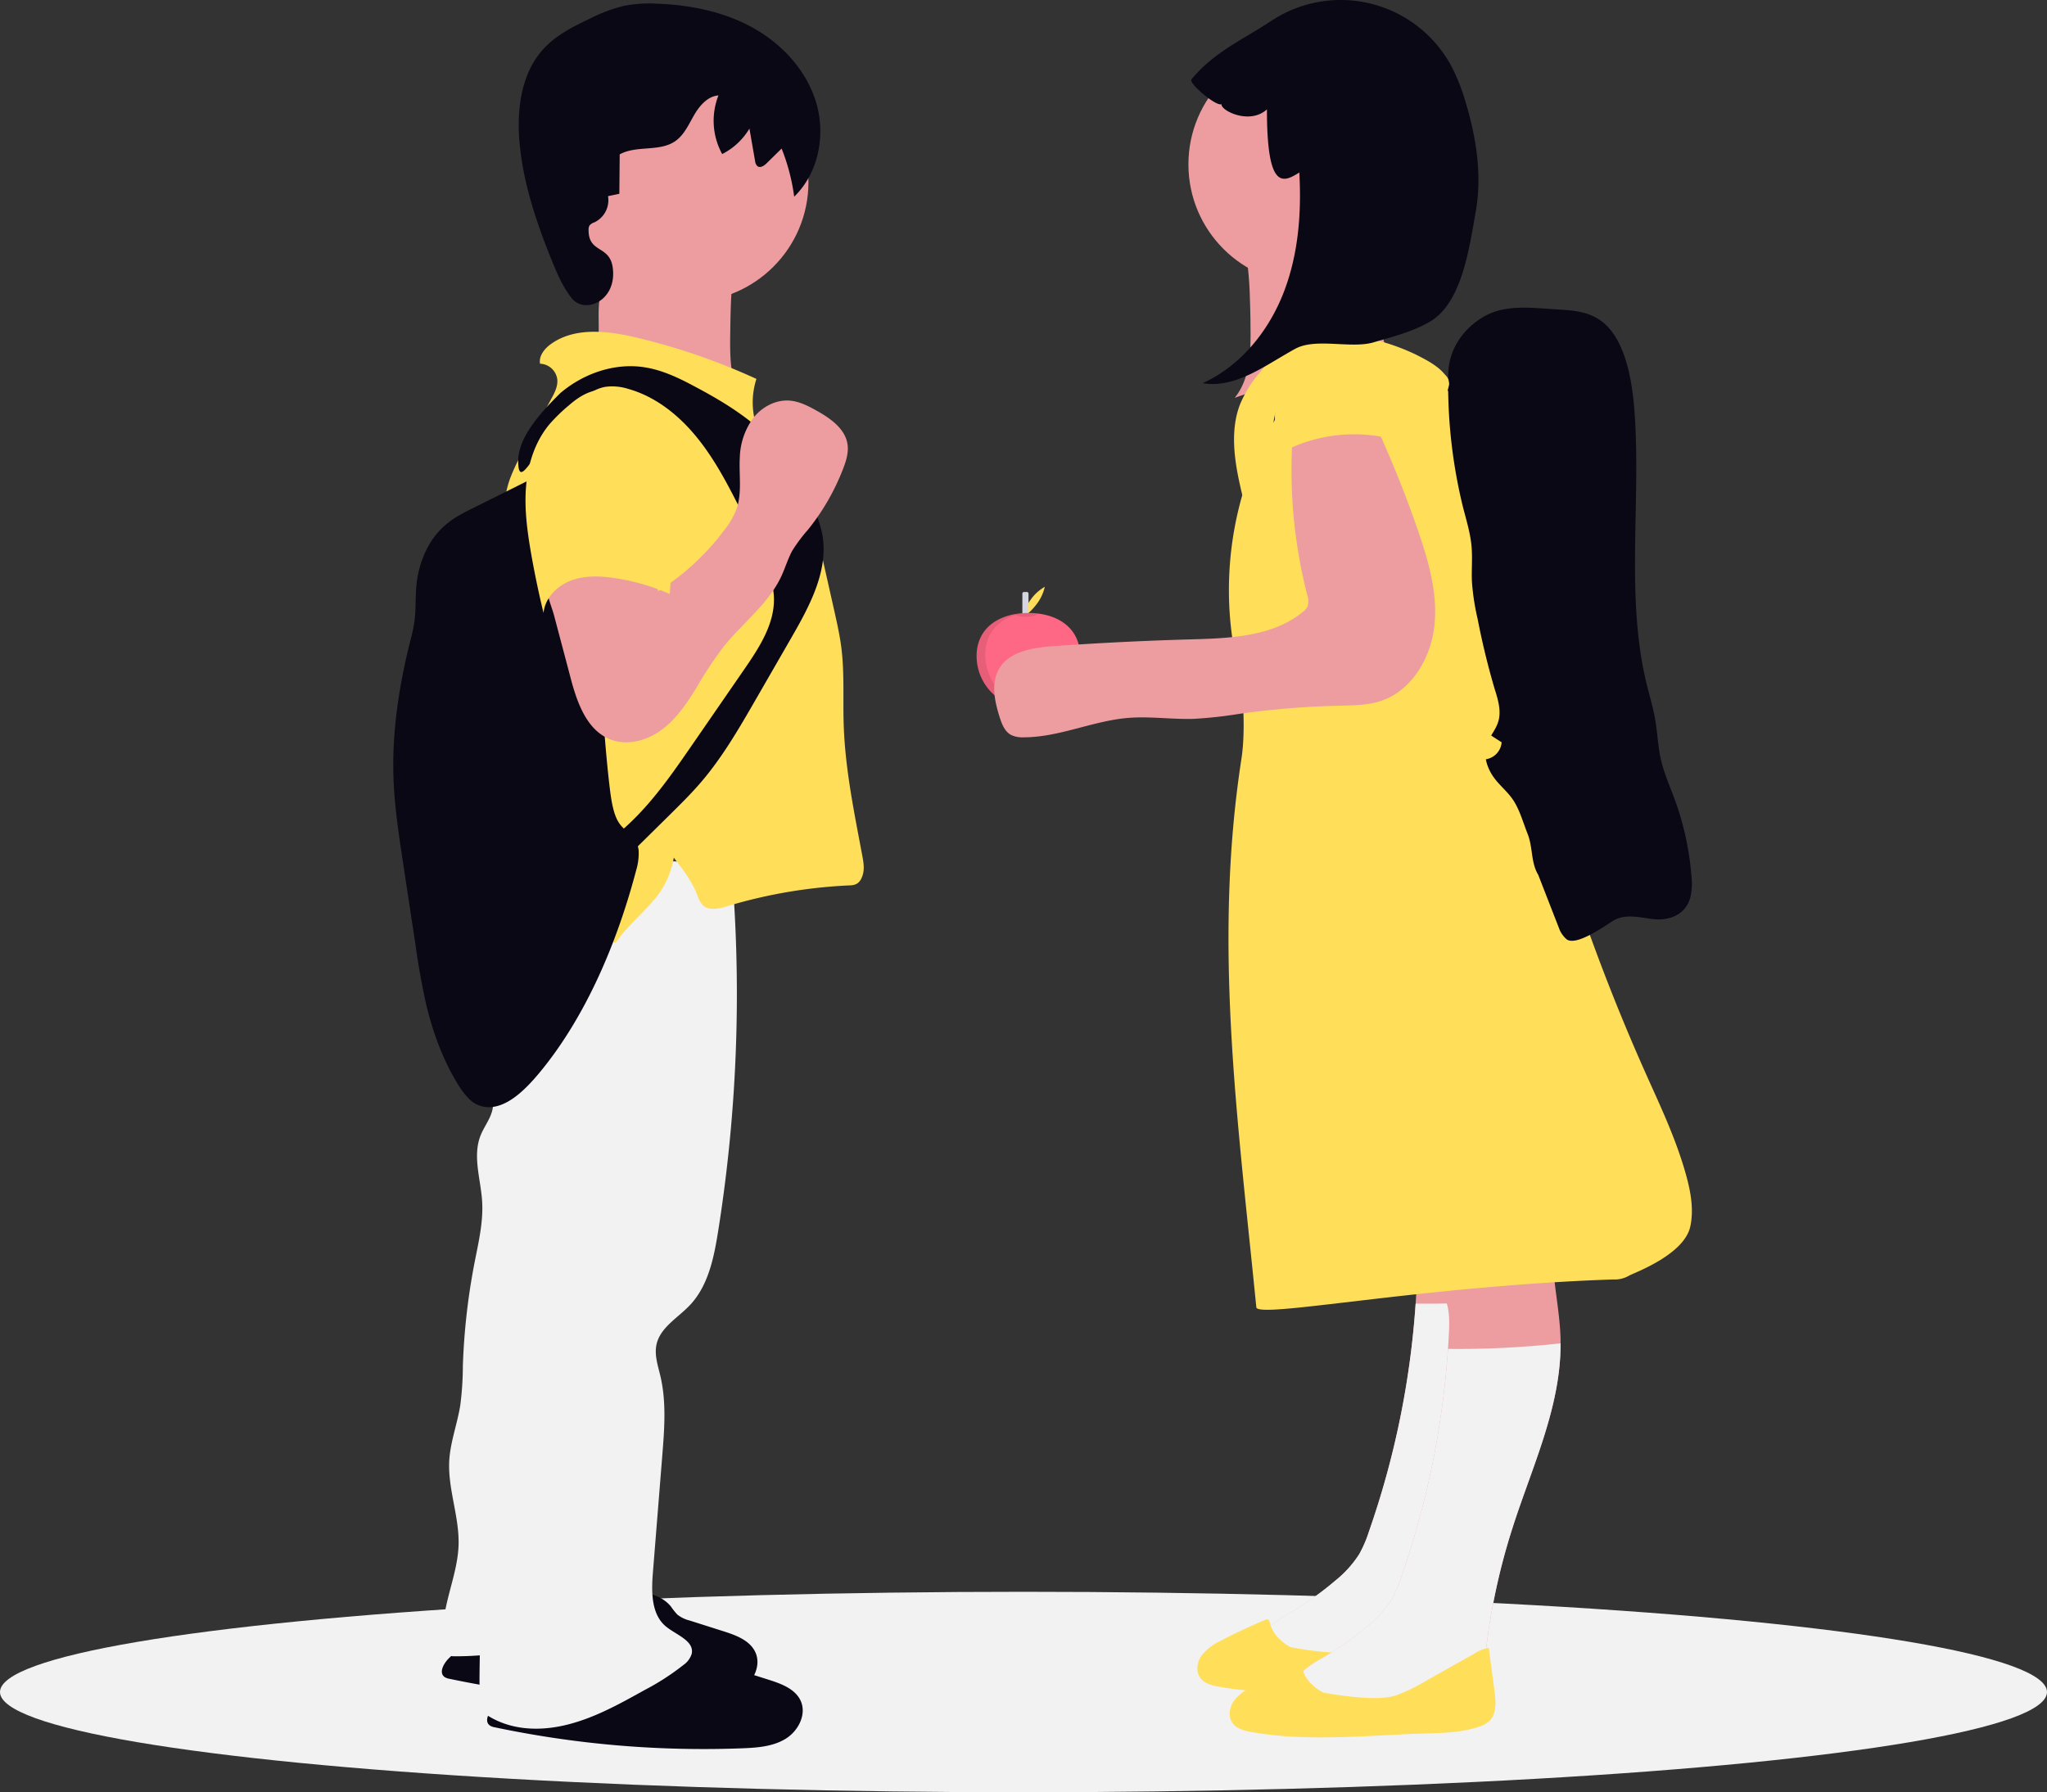 <svg xmlns="http://www.w3.org/2000/svg" width="800" height="700.58" viewBox="0 0 800 700.58" xmlns:xlink="http://www.w3.org/1999/xlink" role="img" artist="Katerina Limpitsouni" source="https://undraw.co/"><rect x="0" y="0" width="800" height="700.58" fill="#333333" stroke="none"/><g transform="translate(-644 -341.665)"><ellipse cx="400" cy="39.179" rx="400" ry="39.179" transform="translate(644 963.888)" fill="#f2f2f2"/><path d="M473.035,337.541c-.329,4.4-1.883,8.619-2.452,13-.645,4.828-.076,9.744-.392,14.61s-1.719,9.984-5.422,13.156a255.47,255.47,0,0,1,63.09,13.649c-6.155-7.583-6.319-18.174-6.167-27.905.2-14.395.455-29.068,5.156-42.654a103.809,103.809,0,0,0-42.641-.556c-3.058.607-12.322.228-13.7,3.084C469.509,326.027,473.263,334.356,473.035,337.541Z" transform="translate(407.691 108.369)" fill="#ed9da0"/><path d="M510.157,749.25a26.259,26.259,0,0,0,2.528,3.172,12.715,12.715,0,0,0,4.815,2.313l13.245,4.208c4.916,1.567,10.376,3.589,12.461,8.291,2.351,5.308-1,11.766-5.953,14.787s-11.021,3.463-16.822,3.69a395.742,395.742,0,0,1-96.8-8.2,5.053,5.053,0,0,1-1.858-.657c-2.528-1.706-.367-5.523,1.82-7.583,8.531-8.089,17.807-16.569,29.422-18.439,6.1-1,12.234-.594,18.3-2.047,4.36-1.049,8.48-2.856,12.828-3.931C492.248,742.868,504.369,742.16,510.157,749.25Z" transform="translate(396.048 220.388)" fill="#090814"/><path d="M443.553,523.977a80.328,80.328,0,0,0-1.137,53.725c-4.411-.48-6.319,5.485-6.205,9.934a73.591,73.591,0,0,0,2.793,18.3c.809,2.831,1.795,5.712,1.479,8.619-.455,4.07-3.337,7.406-4.84,11.21-3.16,8.051.088,17.024.632,25.656.506,8.1-1.428,16.126-2.983,24.088a256.883,256.883,0,0,0-4.55,40.278,121.49,121.49,0,0,1-1,15.33c-1.137,7.179-3.791,14.092-4.3,21.333-.72,11.273,4.044,22.332,3.615,33.63-.506,13.257-8.139,26.148-5.472,39.178.379,1.833,1.4,3.994,3.286,4.019,19.058.24,36.866-5.055,55.722-2.288,1.921-43.627,3.791-87.457,12.385-130.288,7.583-38.13,20.436-75.829,19.235-114.7-.7-22.231-5.978-44.032-9.188-66.047a86.887,86.887,0,0,0-59.476,8.025Z" transform="translate(396.15 159.81)" fill="#f2f2f2"/><path d="M524.157,764.25a26.252,26.252,0,0,0,2.528,3.172,12.716,12.716,0,0,0,4.815,2.313l13.245,4.209c4.916,1.567,10.376,3.589,12.461,8.291,2.351,5.308-1,11.766-5.953,14.787s-11.021,3.463-16.822,3.69a395.736,395.736,0,0,1-96.8-8.2,5.055,5.055,0,0,1-1.858-.657c-2.528-1.706-.367-5.523,1.82-7.583,8.531-8.089,17.807-16.569,29.422-18.439,6.1-1,12.234-.594,18.3-2.047,4.36-1.049,8.48-2.856,12.828-3.93C506.248,757.868,518.369,757.16,524.157,764.25Z" transform="translate(399.742 224.345)" fill="#090814"/><path d="M447.155,524.67c-4.878,6.319-6.319,14.66-5.662,22.572s3.324,15.507,5.94,23c-3.476,3.2-2.755,8.708-2.3,13.409,1.656,17.466-4.411,34.894-3.526,52.411.367,7.368,1.972,14.635,2.351,22,.417,8.051-.607,16.1-1.567,24.1a1437.8,1437.8,0,0,0-10.111,154.3c0,4.752-.076,9.58,1.264,14.13,9.188,6.761,20.727,7.671,31.848,5.144s21.27-8.164,31.242-13.725a96.475,96.475,0,0,0,15.469-9.984,8.253,8.253,0,0,0,3.109-4.272c1.062-5.055-5.965-7.343-10-10.616-5.864-4.765-5.776-13.586-5.169-21.119l3.665-45.7c.834-10.351,1.643-20.9-.708-31.014-.961-4.095-2.439-8.3-1.555-12.423,1.441-6.7,8.367-10.439,13.08-15.431,7.128-7.583,9.327-18.338,10.97-28.575A590.635,590.635,0,0,0,530.4,516c-9.289,3.223-20.3,1.466-30.092,2.224s-19.526,4.032-29.447,4.3C462.6,522.711,452.236,518.148,447.155,524.67Z" transform="translate(399.119 160.368)" fill="#f2f2f2"/><circle cx="46.761" cy="46.761" r="46.761" transform="translate(866.433 366.1)" fill="#ed9da0"/><path d="M541.567,372.207a251.658,251.658,0,0,0-46.648-16.1c-11.3-2.692-24.2-4.31-33.643,2.452-2.528,1.807-4.815,4.651-4.272,7.709a7.027,7.027,0,0,1,6.736,6.117c.278,2.679-1.036,5.245-2.325,7.583l-10.907,20.221a79.028,79.028,0,0,0-5.371,11.374c-2.2,6.42-2.679,13.3-3.147,20.07l-1.264,18.351c-.784,11.564-1.58,23.178-.531,34.717.784,8.708,2.6,17.453,1.365,26.111-1,6.964-3.943,13.5-5.6,20.348-3.109,12.891-1.694,27.021-7.722,38.85a11.7,11.7,0,0,1,7.823-.708c18.3,3.374,32.7,17.82,50.464,23.343,4.487-6.547,10.566-11.374,15.583-17.466a33.77,33.77,0,0,0,7.166-15.848c3.792,5.055,7.014,9,9.277,14.863a9.986,9.986,0,0,0,2.022,3.7c2.389,2.326,6.319,1.428,9.516.455a196.146,196.146,0,0,1,48.24-8.177c2.629-.114,3.905-1.378,4.727-3.88s.367-5.207-.126-7.785c-3.147-16.847-6.66-33.719-7.242-50.844-.354-10.111.341-20.36-.935-30.445-.632-4.942-1.731-9.807-2.818-14.66l-9.024-40.1c-.506-2.237-2.907-3.7-3.93-5.763-4.145-8.392-12.069-14.458-16.164-22.875A29.991,29.991,0,0,1,541.567,372.207Z" transform="translate(398.054 117.571)" fill="#FFDE59"/><path d="M471.7,340.8a3.1,3.1,0,0,1,.442-1.87,4.221,4.221,0,0,1,1.82-1.125,9.593,9.593,0,0,0,5.346-10.25l4.423-.923.139-15.406c6.572-3.64,15.532-.885,21.712-5.169,3.476-2.427,5.258-6.547,7.381-10.212s5.283-7.355,9.5-7.659a27.071,27.071,0,0,0,1.453,22.913,26.1,26.1,0,0,0,10.654-9.959l2.2,12.638a3.133,3.133,0,0,0,.935,2.06c1.15.847,2.7-.215,3.716-1.264l5.725-5.624a78.82,78.82,0,0,1,4.916,18.818c9.4-9.125,12.322-23.785,8.708-36.373s-13.08-23.014-24.48-29.447-24.619-9.137-37.7-9.618a53.613,53.613,0,0,0-13.118.847,62.279,62.279,0,0,0-13.371,5.055c-6.534,3.071-13.131,6.446-18.009,11.754-8.493,9.251-10.4,22.85-9.466,35.387,1.264,16.43,6.6,32.291,12.8,47.558,2.06,5.055,4.259,10.174,7.659,14.483,5.118,6.483,17.693,1.1,16.088-11.716C480.063,346.547,471.7,350.073,471.7,340.8Z" transform="translate(402.32 90.782)" fill="#090814"/><path d="M435.772,554c-8.513,32.226-21.585,59.569-37.824,79.115-4.9,5.877-10.232,11.109-15.969,12.828a14.1,14.1,0,0,1-2.367.506,10.835,10.835,0,0,1-8.643-2.717,28.062,28.062,0,0,1-4.939-6.319c-5.308-8.608-9.526-19.28-12.353-31.254-1.662-7.515-3.041-15.235-4.127-23.1q-2.51-16.506-5.007-33.024c-1.63-10.768-3.274-21.662-3.615-32.859-.553-18.186,2.394-36.2,6.535-52.714a69.162,69.162,0,0,0,1.7-7.962c0-.19.048-.379.068-.581.491-4.36.239-8.923.682-13.321.832-8.847,4.352-16.177,8.486-20.84s8.868-7.052,13.568-9.378l7.319-3.652,4.543-2.262,18.479-9.213c2.558-1.264,5.143-2.945,7.742-3.791,2.9-1.011,2.879-.48,3.1,4.777.416,9.529.28,18.894,1.364,28.335,1.03,9.011,2.844,17.694,4.209,26.54,3.445,22.332,4.018,45.839,6.733,68.524.621,5.169,1.48,10.679,3.724,13.9,2.572,3.791,6.9,4.727,7.585,10.667A23.482,23.482,0,0,1,435.772,554Z" transform="translate(456.835 127.928)" fill="#090814"/><path d="M460.646,375.008c9.087-7.785,21.485-12.057,33.251-10.111,6.926,1.125,13.359,4.246,19.564,7.583,12.095,6.42,24.013,13.814,32.733,24.367a97.681,97.681,0,0,1,12.916,21.738,52.709,52.709,0,0,1,3.792,10.629c3.084,14.281-4.487,28.474-11.779,41.137l-14.028,24.341c-6.445,11.185-12.942,22.446-21.333,32.265-3.867,4.525-8.114,8.708-12.348,12.891L484.823,558.2a2.092,2.092,0,0,1-3.45-.025l-6.142-4.891a104.481,104.481,0,0,0,15.7-13.308c8.038-8.316,14.648-17.883,21.22-27.412L532.6,482.913c5.978-8.682,12.221-18.237,11.551-28.752-.316-5.055-2.212-9.807-4.2-14.445q-5.27-12.373-11.45-24.354c-4.626-8.96-9.681-17.807-16.341-25.378s-15.077-13.9-24.771-16.645a20.625,20.625,0,0,0-8.973-.859c-6.648,1.1-11.374,6.812-15.583,12.12l-12.815,16.43c-2.919,3.728-5.6,8.051-5.776.973C443.938,391.906,454.15,381.5,460.646,375.008Z" transform="translate(402.274 120.381)" fill="#090814"/><path d="M462.344,483.047c2.528,9.731,6.256,20.777,15.621,24.468,6.635,2.616,14.408.493,20.145-3.792s9.807-10.325,13.548-16.43a159.56,159.56,0,0,1,10.452-15.848c7.494-9.4,17.694-16.859,22.749-27.8,1.491-3.261,2.528-6.749,4.221-9.883a61.766,61.766,0,0,1,6.117-8.177,88.632,88.632,0,0,0,13.788-23.937c1.163-3.021,2.161-6.256,1.706-9.453-.9-6.155-6.724-10.2-12.145-13.22-3.3-1.833-6.749-3.615-10.5-3.893-5.485-.43-10.881,2.528-14.256,6.863a27.425,27.425,0,0,0-5.207,15.381c-.379,6.736.935,13.738-1.264,20.107a31.6,31.6,0,0,1-4.765,8.24,96.62,96.62,0,0,1-25.921,23.924,44.981,44.981,0,0,0-3.071-13.94c-.961-2.452-19.792,0-22.243.4-4.853.708-14.256,1.264-17.314,5.889s.733,12.4,1.972,17.062Z" transform="translate(404.543 123.179)" fill="#ed9da0"/><path d="M463.56,377.722a66.527,66.527,0,0,0-7.785,7.583c-5.611,6.762-8.354,15.558-9.062,24.316s.493,17.555,2,26.212q2.047,11.652,4.84,23.141c.518-5.776,5.194-10.553,10.616-12.638s11.374-1.858,17.15-1.011a83.831,83.831,0,0,1,21.561,6.231l2.667-37.371a65.109,65.109,0,0,0-.088-15.166,33.428,33.428,0,0,0-15.6-22.686C479.725,370.164,472.66,369.772,463.56,377.722Z" transform="translate(402.873 122.305)" fill="#FFDE59"/><path d="M603.626,437.212a17.29,17.29,0,0,1,5.169-4.562,17.344,17.344,0,0,1-2.844,6.319c-2.2,3-4.512,5.055-5.156,4.562S601.4,440.208,603.626,437.212Z" transform="translate(443.533 138.379)" fill="#FFDE59"/><path d="M541.681,346.77h1.264a.607.607,0,0,1,.607.607V361.7h-2.4V347.377a.607.607,0,0,1,.531-.607Z" transform="translate(502.408 226.306)" fill="#d6d6e3"/><path d="M626.442,457.6a20.221,20.221,0,1,1-40.442,0c0-9.264,6.231-14.749,14.736-16.354a29.713,29.713,0,0,1,5.485-.493,31.011,31.011,0,0,1,3.791.227C619.365,442.14,626.442,447.726,626.442,457.6Z" transform="translate(439.675 140.516)" fill="#ff6884"/><path d="M606.936,440.968c-.366.7-2.351,1.264-4.752,1.264a8.38,8.38,0,0,1-4.524-.948,29.721,29.721,0,0,1,5.485-.493,31.027,31.027,0,0,1,3.791.177Z" transform="translate(442.751 140.525)" opacity="0.1"/><path d="M609.6,477.314a20.221,20.221,0,0,1-20.221-20.221c0-9.1,6-14.547,14.268-16.253a27.243,27.243,0,0,0-2.907.379c-8.505,1.605-14.736,7.09-14.736,16.354a20.221,20.221,0,0,0,20.221,20.221,19.817,19.817,0,0,0,4.537-.518C610.367,477.3,610.013,477.314,609.6,477.314Z" transform="translate(439.675 140.539)" opacity="0.1"/><path d="M675.678,816.864c2.793,2.528,7.065,2.464,10.856,2.186l17.276-1.264c13.725-1.011,27.918-2.148,40.025-8.682a9.518,9.518,0,0,0,3.324-2.528,10.7,10.7,0,0,0,1.453-5.447,252.256,252.256,0,0,1,11.1-55.09c7.583-23.823,18.957-47.3,18.806-72.24v-1.807c-.215-7.81-1.592-15.532-2.439-23.3-1.4-13-1.264-26.111-1.163-39.179a85.017,85.017,0,0,1,1.062-15.3c.8-4.107,3.791-8.227,1.959-11.842-3.551-7.014-16.43-9.592-23.355-9.845-9.327-.329-18.5,2.111-27.513,4.537-2.742.746-5.611,1.542-7.684,3.476-2.78,2.6-3.577,6.686-3.678,10.49-.48,16.872,9.239,32.569,10.009,49.415.139,3.033,0,6.319,1.769,8.847a36.648,36.648,0,0,0,3.791,3.855c3.792,4.158,3.905,10.427,3.64,16.063-.114,2.275-.24,4.55-.392,6.825a339.793,339.793,0,0,1-18.237,89.036,48.556,48.556,0,0,1-3.791,8.847,42.867,42.867,0,0,1-9.378,10.389,119.86,119.86,0,0,1-16.67,11.93c-3.93,2.325-8.126,4.55-10.818,8.24S672.342,813.755,675.678,816.864Z" transform="translate(462.729 175.271)" fill="#ed9da0"/><path d="M675.678,795.715c2.793,2.528,7.065,2.464,10.856,2.186l17.276-1.264c13.725-1.011,27.918-2.148,40.025-8.682a9.518,9.518,0,0,0,3.324-2.528,10.7,10.7,0,0,0,1.453-5.447,252.256,252.256,0,0,1,11.1-55.09c7.583-23.823,18.957-47.3,18.806-72.24a362.74,362.74,0,0,1-43.994,2.174,339.793,339.793,0,0,1-18.237,89.036,48.548,48.548,0,0,1-3.791,8.847,42.868,42.868,0,0,1-9.378,10.388,119.84,119.84,0,0,1-16.67,11.931c-3.93,2.326-8.126,4.55-10.818,8.24S672.342,792.606,675.678,795.715Z" transform="translate(462.73 196.42)" fill="#f2f2f2"/><path d="M718.889,765.537a65.093,65.093,0,0,0,11.905-5.687l19.046-10.742a16.137,16.137,0,0,1,5.649-2.288l2.275,17c.569,4.171.872,9.074-2.275,11.867a11.072,11.072,0,0,1-3.792,1.972c-6.913,2.389-14.37,2.439-21.687,2.667-22.471.72-45.169,3.349-67.311-.594-2.7-.48-5.637-1.264-7.267-3.412-1.858-2.528-1.327-6.193.468-8.758a20.322,20.322,0,0,1,7.318-5.7c5.637-3.033,11.488-5.611,17.34-8.2a1.693,1.693,0,0,1,1.2-.2c.569.19.746.885.9,1.466,1.024,4.145,4.36,7.419,8.164,9.378C690.87,764.3,710.472,768.217,718.889,765.537Z" transform="translate(457.686 221.264)" fill="#FFDE59"/><path d="M685.678,830.864c2.793,2.528,7.065,2.464,10.856,2.186l17.276-1.264c13.725-1.011,27.918-2.148,40.025-8.682a9.518,9.518,0,0,0,3.324-2.528,10.7,10.7,0,0,0,1.454-5.447,252.252,252.252,0,0,1,11.1-55.09c7.583-23.823,18.957-47.3,18.806-72.24v-1.807c-.215-7.81-1.592-15.532-2.439-23.3-1.4-13-1.264-26.111-1.163-39.179a85.024,85.024,0,0,1,1.062-15.3c.8-4.107,3.791-8.227,1.959-11.842-3.551-7.014-16.43-9.592-23.355-9.845-9.327-.329-18.5,2.111-27.513,4.537-2.742.746-5.611,1.542-7.684,3.476-2.78,2.6-3.577,6.686-3.678,10.49-.48,16.872,9.239,32.569,10.009,49.415.139,3.033,0,6.319,1.769,8.847a36.637,36.637,0,0,0,3.792,3.855c3.791,4.158,3.905,10.427,3.64,16.063-.114,2.275-.24,4.55-.392,6.825a339.793,339.793,0,0,1-18.237,89.036,48.564,48.564,0,0,1-3.792,8.847,42.872,42.872,0,0,1-9.377,10.388,119.86,119.86,0,0,1-16.67,11.931c-3.93,2.326-8.126,4.55-10.818,8.24S682.342,827.755,685.678,830.864Z" transform="translate(465.368 178.964)" fill="#ed9da0"/><path d="M685.678,809.715c2.793,2.528,7.065,2.464,10.856,2.186l17.276-1.264c13.725-1.011,27.918-2.148,40.025-8.682a9.518,9.518,0,0,0,3.324-2.528,10.7,10.7,0,0,0,1.454-5.447,252.252,252.252,0,0,1,11.1-55.09c7.583-23.823,18.957-47.3,18.806-72.24a362.739,362.739,0,0,1-43.994,2.174,339.793,339.793,0,0,1-18.237,89.036,48.556,48.556,0,0,1-3.792,8.847,42.868,42.868,0,0,1-9.378,10.389,119.859,119.859,0,0,1-16.67,11.93c-3.93,2.325-8.126,4.55-10.818,8.24S682.342,806.606,685.678,809.715Z" transform="translate(465.368 200.113)" fill="#f2f2f2"/><path d="M728.889,779.537a65.086,65.086,0,0,0,11.905-5.687l19.046-10.743a16.139,16.139,0,0,1,5.649-2.288l2.275,17c.569,4.171.872,9.074-2.275,11.867a11.072,11.072,0,0,1-3.792,1.972c-6.913,2.389-14.37,2.439-21.687,2.667-22.471.72-45.169,3.349-67.311-.594-2.7-.48-5.637-1.264-7.267-3.412-1.858-2.528-1.327-6.193.468-8.758a20.321,20.321,0,0,1,7.318-5.7c5.637-3.033,11.488-5.611,17.34-8.2a1.694,1.694,0,0,1,1.2-.2c.569.19.746.885.9,1.466,1.024,4.145,4.36,7.419,8.164,9.378C700.87,778.3,720.472,782.216,728.889,779.537Z" transform="translate(460.324 224.957)" fill="#FFDE59"/><path d="M665.81,389.449c6.155-7.583,6.319-18.174,6.167-27.905,0-3.791-.114-7.709-.253-11.564v-.089a130.359,130.359,0,0,0-2.237-21.106h0a76.72,76.72,0,0,0-2.654-9.858c.834-.19,1.668-.367,2.528-.518a103.557,103.557,0,0,1,40.126,0c2.287.455,8.076.354,11.374,1.479a3.792,3.792,0,0,1,2.288,1.605c.644,1.352-.682,5.27-1.643,8.746h0a17.087,17.087,0,0,0-.885,4.853,33.31,33.31,0,0,0,.708,4.613c.594,2.793,1.378,5.561,1.744,8.392.645,4.828.076,9.744.392,14.61s1.719,9.984,5.422,13.156a255.467,255.467,0,0,0-63.077,13.586Z" transform="translate(460.73 107.722)" fill="#ed9da0"/><circle cx="46.761" cy="46.761" r="46.761" transform="translate(1108.455 359.149)" fill="#ed9da0"/><path d="M655.567,481.259c-7.728-34.747-.67-72.065,17.786-99.5,4.105-6.113,8.234-12.39,13.622-16.051,6.411-4.334,14-4.484,21.256-4.573,6.411,0,13.022,0,18.915,3.243,7.964,4.319,13.457,13.7,18.092,23.016,4.94,9.924,9.41,20.669,10.163,32.386.4,6.949-.565,14,.247,20.923,1.035,8.773,4.882,16.634,6.458,25.272.859,4.663,1.035,9.49,1.588,14.243a164.136,164.136,0,0,0,3.623,19.19,797.844,797.844,0,0,0,47.711,141.561c5.881,13.2,12.175,26.244,16.127,40.546,1.788,6.471,3.082,13.451,1.623,20.116-2.435,11.059-22,18.075-23.914,19.16a11.031,11.031,0,0,1-6.234,1.495c-74.557,2.512-138.988,15.5-139.446,10.866-7.234-73.231-16.98-142.159-5.8-214.508,1.506-9.759.965-25.571-1.294-35.106Z" transform="translate(471.806 119.51)" fill="#FFDE59"/><path d="M737.525,423.943c1.339,5.283,3.01,10.477,3.462,16.038.36,4.449-.074,8.948.12,13.409a91.216,91.216,0,0,0,2.225,14.572Q746,481.769,749.9,495.046c1.237,3.981,2.668,8.366,1.671,12.474s-4.09,6.648-4.977,10.73c-.923,4.31.923,8.847,3.278,11.994s5.3,5.384,7.479,8.733c2.373,3.653,3.693,8.316,5.364,12.638,2.373,5.717,1.279,11.352,4.319,16.442l8.433,21.657a10.771,10.771,0,0,0,2.678,3.539c3.693,2.629,14.107-4.7,17.864-7.085,4.986-3.248,10.821-1.34,16.333-.8s12.15-1.415,14.117-8.468a25.228,25.228,0,0,0,.4-8.847,113.478,113.478,0,0,0-6.3-28.979c-2.013-5.536-4.469-10.831-5.734-16.758-1.034-4.815-1.237-9.883-2.059-14.774s-2.271-9.567-3.435-14.344c-8.254-33.946-2.05-71.09-4.718-106.679-.988-13.131-3.915-27.526-12.169-34.363-4.9-4.057-10.793-4.689-16.619-5.055l-2.631-.164-4.238-.291c-6.131-.417-12.28-.733-18.253,1.049-8.4,2.528-18.512,11.463-18.844,24.3a201.072,201.072,0,0,0,5.669,51.943Z" transform="translate(478.144 115.604)" fill="#090814"/><path d="M712.2,355.193c-6.943-1.112-14.214-1.681-20.805,1.011-6.3,2.591-11.326,7.912-15.856,13.51a47.473,47.473,0,0,0-7.565,12.246c-3.862,9.908-2.356,21.333,0,31.823,6.422,28.891,19.174,56.758,39.639,75.829a148.182,148.182,0,0,0,19.831,15.166c9.06,5.927,18.415,11.374,28.438,14.8,2.8.961,5.776,1.769,8.641,1.087a7.294,7.294,0,0,0,5.663-6.547c-16.422-10.3-31.145-23.608-45.767-36.853A99.223,99.223,0,0,1,713.2,465.891c-5.187-6.509-8.845-14.37-13.874-21.03-4.53-5.978-10.193-11.021-13.591-17.858a51.682,51.682,0,0,1-4.224-14.888c-1.676-10.578-1.993-21.814,1.767-31.709s12.379-18.022,22.006-17.845c4.938.088,9.638,2.275,14.191,4.411l28.654,13.5c-.351-.177,1.642-5.725,1.552-6.5-.272-2.414-.657-2.452-2.265-4.284-2.741-3.059-7-5.207-10.476-6.989A82.45,82.45,0,0,0,712.2,355.193Z" transform="translate(460.678 117.699)" fill="#FFDE59"/><path d="M681.957,293.926c-.025,32.027,6.433,28.548,12.651,24.67.9,16.051-.4,32.468-6.319,47.406s-16.822,28.31-31.457,34.945c12.992,2.174,24.657-7.153,36.221-13.46,8.063-4.385,21.839.126,30.66-2.528,7.482-2.2,15.166-4.12,21.915-8.051,12.537-7.318,15.381-28.689,17.921-42.97s.228-29.068-3.994-42.97a75.611,75.611,0,0,0-5.674-14.231,49.112,49.112,0,0,0-70.13-17.466c-11.652,7.671-22.388,12.2-31.286,22.906-1.264,1.479,9.674,10.75,11.772,9.714C663.632,294.179,675.017,300.184,681.957,293.926Z" transform="translate(457.183 90.499)" fill="#090814"/><path d="M739.268,380.56a437.159,437.159,0,0,1,17.782,43.817c4.145,12.019,7.8,24.644,6.42,37.283s-8.847,25.4-20.979,29.384c-5.156,1.693-10.679,1.706-16.1,1.833a341.053,341.053,0,0,0-38.812,3.134,170.921,170.921,0,0,1-18.085,2.01c-8.569.278-17.137-1.062-25.681-.366-13.826,1.125-26.957,7.583-40.834,7.583a10.365,10.365,0,0,1-4.929-.91c-2.528-1.365-3.652-4.322-4.512-7.052-1.934-6.167-3.45-13.245-.177-18.818,4.032-6.863,13.194-8.24,21.144-8.847q26.844-1.9,53.75-2.654c15.3-.43,31.886-1.011,43.754-10.692a6.241,6.241,0,0,0,1.908-2.2,7.013,7.013,0,0,0-.152-4.512,196.549,196.549,0,0,1-5.99-56.3,8.341,8.341,0,0,1,1.264-4.828,7.924,7.924,0,0,1,4.006-2.325,58.654,58.654,0,0,1,32.708-.91" transform="translate(441.111 124.636)" fill="#ed9da0"/><path d="M684.344,402.5a9.887,9.887,0,0,0-4.7,3.824c.52-5.972-.182-12-.078-18.016s1.117-12.288,4.561-16.957c4.379-5.958,11.824-8.092,18.789-8.292,10.109-.3,20.569,2.936,27.975,10.526a32.681,32.681,0,0,1,8.771,18.618c.234,1.962,1.013,9.323-.845,10.584-1.624,1.117-7.8-2.735-9.784-3.351a60.01,60.01,0,0,0-44.685,3.065Z" transform="translate(462.702 114.926)" fill="#FFDE59"/></g></svg>